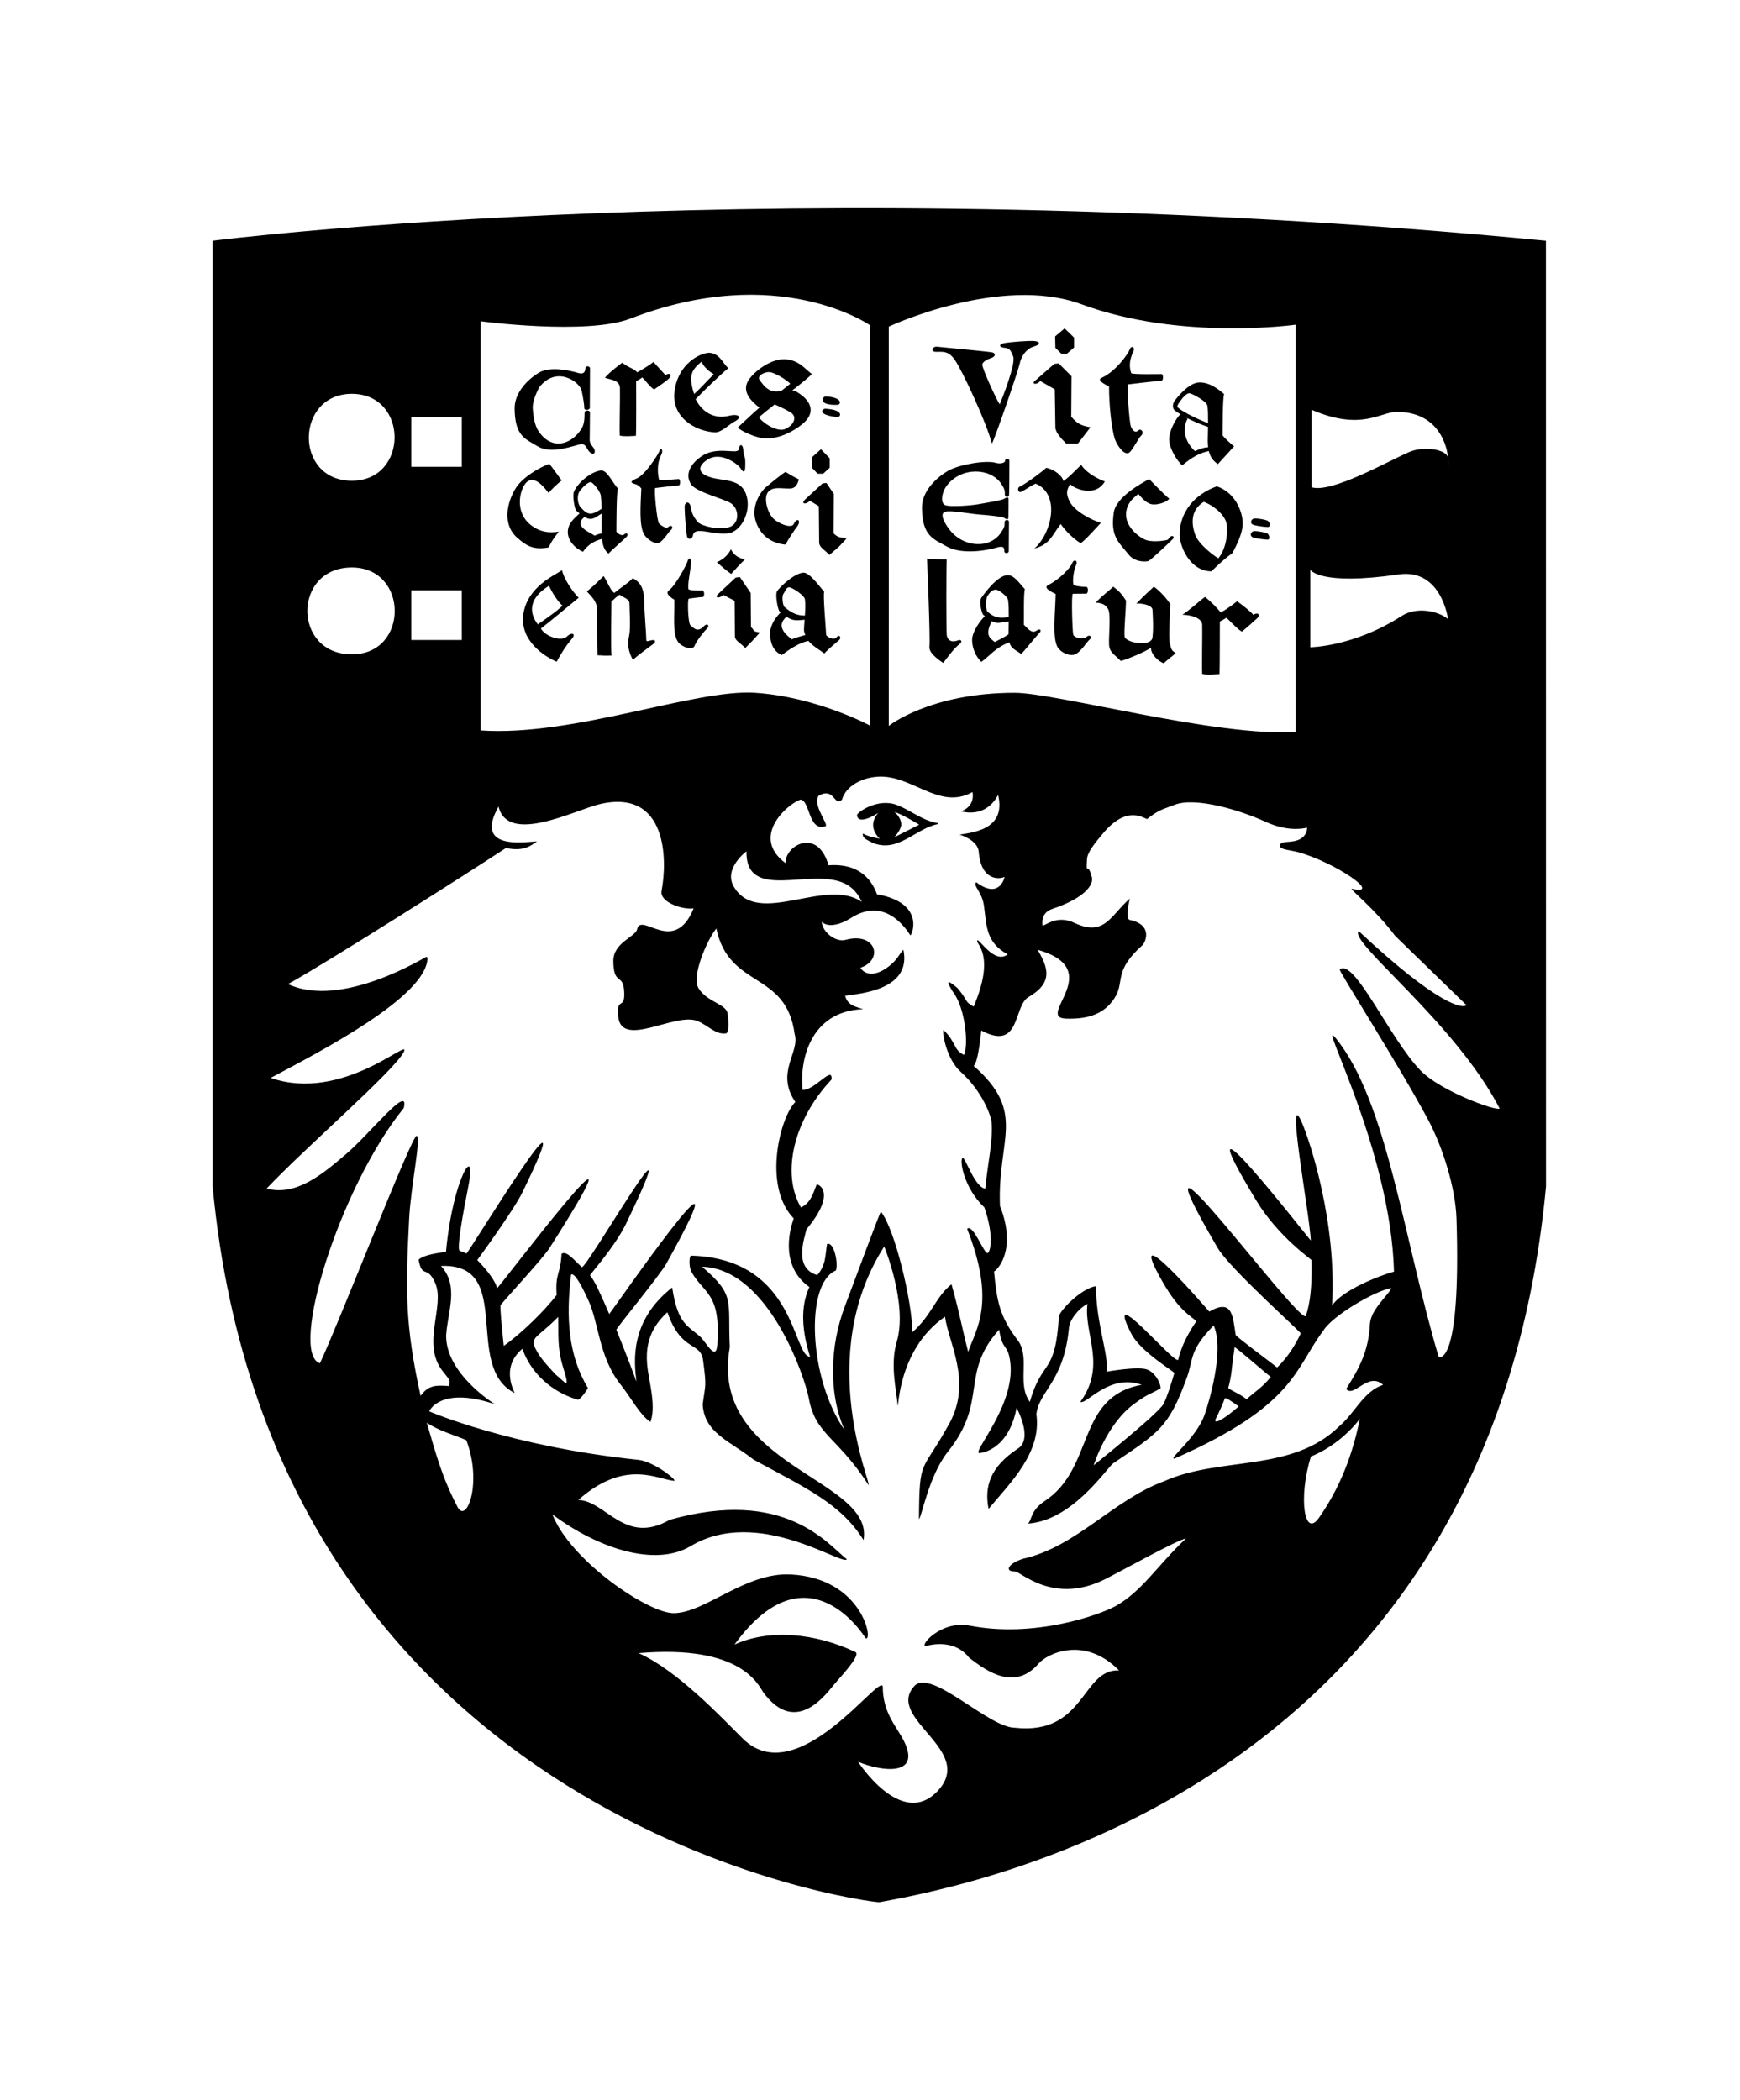 <?xml version="1.0" encoding="utf-8"?>
<!-- Generator: Adobe Illustrator 24.3.0, SVG Export Plug-In . SVG Version: 6.00 Build 0)  -->
<svg version="1.1" xmlns="http://www.w3.org/2000/svg" xmlns:xlink="http://www.w3.org/1999/xlink" x="0px" y="0px"
	 viewBox="0 0 522 630" style="enable-background:new 0 0 522 630;" xml:space="preserve">
<style type="text/css">
	.st0{display:none;}
	.st1{display:inline;}
	.st2{fill:#FFFFFF;}
	.st3{fill:#737373;}
	.st4{fill:#800000;}
</style>
<g id="DOES_NOT_PRINT" class="st0">
</g>
<g id="White_Fill">
</g>
<g id="Shield">
	<g>
		<g>
			<path d="M200.69,177.08c-1.61,1.21,1.9,2.9,1.59,2.81c0.13,4.98-0.59,10.1,1.1,12.63c1.07,1.57,4.42,2.73,4.99,1.22
				c0.56-1.52,3.1-4.61,3.67-5.13c1.05-0.93,0.13-1.78-0.76-0.87c-1.84,1.94-2.86,1.05-4.21-0.24c-0.65-0.74-0.9-7.71-0.43-7.92
				c0,0,3.36-0.49,4.17-0.49c0.62,0,0.57-1.94-0.08-1.94c-1.01,0-4.01,0.03-4.18-0.44c-0.38-0.96,0.6-5.66,0.77-7.77
				c0.14-1.48-0.66-1.96-1.06-0.58C205.82,169.73,202.6,175.7,200.69,177.08 M209.59,159.3c1.96-0.16,5.11,1.01,8.6,0.72
				c4.16-0.3,7.43-6.74,5.63-11.76c-1.67-4.76-6.98-3.92-10.55-5.06c-3.29-0.89-4.64-2.96-1.06-5.31c4.21-2.72,9.44,1.64,9.94,2.56
				c0.78,1.39,1.42,1.37,1.42-0.44c0.11-3.94-0.25-1.71-0.64-5.42c-0.13-1.32-1.1-1.44-1.19-0.17c-0.09,1.3-1.67,0.9-2.85,0.9
				c-1.21-0.02-4.73-0.56-7.76,1.13c-1.94,1.12-6.35,4.58-3.88,8.74c1.45,2.42,9.93,4.39,12.04,5.79c2.12,1.38,2.6,4.94,0.57,6.58
				c-2.53,2-9.39,0.31-10.44-0.9c-1.39-1.54-1.92-2.8-2.21-4.59c-0.29-1.83-1.82-1.67-1.82,0c0,1.66,0.39,7.37,0.69,8.7
				c0.27,1.39,1.67,0.93,1.79-0.12C208.02,159.66,208.67,159.37,209.59,159.3 M219.28,164.78c-0.76,1.5-1.99,2.87-4.23,3.89
				c1.36,1.19,3.14,2.72,4.31,3.49c1.34-1.5,2.58-2.89,4.13-4.35C221.96,167.51,220.18,166.74,219.28,164.78 M198.13,162.58
				c1.42-1.14,2.48-3.06,3.06-3.51c1.1-0.91,0.19-1.84-0.73-0.96c-0.74,0.72-2.68-0.96-2.76-1.08c-0.63-0.74-1.55-10.42-1.12-10.64
				c0,0,6.16-0.76,6.97-0.74c0.61,0.04,0.69-1.92,0.03-1.95c-1,0-5.7,0.65-5.87,0.19c-0.26-1.02-0.89-4.47,0.65-7.44
				c0.73-1.3-0.02-2.54-0.5-1.22c-0.54,1.35-4.4,7.34-6.9,8.32c-2.03,0.84-1.8,1.3-0.49,1.64c1.04,0.2,2.12,1.45,1.92,1.43
				c-0.21,4.96-0.69,11.09,0.85,13.69C194.21,161.95,196.9,163.65,198.13,162.58 M181.1,172.81c-1.55,1.46-2.78,2.8-5.05,4.6
				c1.06,1.21,2.85,2.74,3.01,4.83c0.14,2.11,0.06,11.88,0.19,14.33c1.66,0,1.37,0.18,4.22,0.06c-0.28-1.66-0.04-14.34-0.04-16.16
				c1.07-1.02,1.22-1.18,2.45-2.09c0.88,0.77,2.95,1.23,2.95,2.59c0,1.37,0.41,7.39-0.07,9.61c-0.6,2.71-0.33,4.67,1.13,7.41
				c1.11-1.24,5.27-4.14,6.17-4.87c0.89-0.76,0.43-1.35-0.72-1.03c-1.23,0.27-1.45,0.5-1.45-0.27c0-1.47-0.58-8.07-0.67-12.3
				c-0.15-4.23-2.22-5.47-3.4-6.06c-1.21,1.35-3.92,3.04-5.53,4.42C183.06,176.97,182.45,174.95,181.1,172.81 M164.72,175.7
				c0.72,1.84,3.02,5.34,4.06,5.96c-1.79,1.79-6.18,4.77-7.42,5.64C159.12,184.48,157.91,179.87,164.72,175.7 M156.99,184.3
				c-1.07,7.94,6.42,12.67,10.02,14.2c0.91-1.82,2.75-4.79,4.55-6.87c1.37-1.6-0.14-2.02-1.37-0.79c-1.66,1.82-6.61,0.09-7.92-2.3
				c2.39-1.8,8.62-7.02,11.34-9.24c-1.79-1.68-4.56-5.85-4.99-8.25C166.2,172.68,158.2,176.04,156.99,184.3 M154.93,146.12
				c-2.89,4.42-4.47,11.38,0.54,15.46c2.36,1.96,4.31,3.5,9.11,2.64c0.96-1.91,1.38-2.54,3.07-4.74c-3.31,0.54-5.87-0.06-8.29-1.89
				c-4.98-3.86-3.44-10.08-1.97-12.21c2.69-3.99,6.5,1.72,7.19,2.49c0.89-1.06,2.42-2.57,3.92-3.75c-1.49-1.97-2.7-3.79-3.7-4.97
				C161.61,140.3,156.93,143.16,154.93,146.12 M178.06,134.33c-0.38-0.49-1.11-1.28-1.15-2.27c0-0.65,0.08-7.47,0.08-8.33
				c0-0.8-1.61-0.72-1.61,0c-0.07,1.22,0.11,3.28-0.98,4.96c-2.99,4.64-8.69,6.54-12.7,0.86c-1.36-1.88-1.69-4.74-1.86-6.77
				c-0.27-2.72,1.79-6.24,1.91-6.56c5.1-6.68,12.18-1.73,12.75,1c0.38,1.81,0.79,4.03,0.79,5.2c-0.04,0.77,1.62,0.69,1.66-0.11
				c0-0.83,0.05-11.1,0.05-11.82c0.03-0.67-1.35-0.89-1.38,0c-0.08,1.62-1.04,1.76-2.28,1.36c-2.58-0.77-8.3-2-11.62-0.09
				c-2.93,1.72-7.41,5.75-7.33,10.83c0.09,8.34,3.24,9.04,6.9,11.29c3.43,2.02,8.16,0.71,12.49-0.54c1.72-0.47,1.93,0.61,2.75,1.84
				C177.93,137.04,179.06,135.84,178.06,134.33 M180.51,158.29c-0.02,0.61,0,1.13,0.01,1.69c-0.61,0.15-1.29,0.29-2.14,0.72
				c-1.15-0.97-6.61-2.76-3.03-5.64c2.19,1.29,3.04,0.28,5.16-1.02C180.53,155.88,180.51,157.63,180.51,158.29 M180.48,152.63
				c-3.14,2.04-4.14,1.97-6.3-0.47c-1.07-1.24-0.98-3.59-0.48-4.48c0.97-1.53,2.69-3.07,3.5-3.06c0.71,0.05,3.24,3.12,3.06,4.46
				C180.39,149.83,180.44,151.19,180.48,152.63 M180.26,141.14c-2.82,0.26-6.88,3.55-8.09,6.39c-0.49,1.13,0.21,5.22,0.72,5.67
				c0.37,0.32,0.66,0.54,0.98,0.8c-1.85,1.72-3.58,3.18-3.53,5.73c0.08,2.46,2.03,4.65,4.56,5.79c1.36-2.06,3.46-3.32,5.72-3.85
				c0.19,1.97,0.65,3.4,1.93,4.39c0.93-1.02,4.63-4.23,5.35-4.95c0.78-0.74,0.2-1.63-0.72-0.74c-0.54,0.5-1.87-0.25-2.26-0.89
				c0-1.07,0-12.39,0.48-12.91C183.72,144.77,182.13,140.93,180.26,141.14 M200.72,113.5c1.11-1.09-0.07-1.88-1.06-0.93
				c-0.73-0.88-2.61-2.81-3.61-3.99c-1.07,0.89-3.5,2.35-4.87,3.11c-1.07-1.22-2.38-1.22-4.51-2.89c-1.18,0.9-3.79,2.82-5.2,4.53
				c2.48,0.72,4.35,0.87,4.51,2.99c0.09,1.74-0.18,12.4-0.04,14.36c1.33,0.29,2.95,0.16,4.83,0.06c0.15-1.53,0.08-14.91,0.08-16.39
				c0.72-0.4,1.45-0.79,1.8-1.12c0.78,0.6,2.33,2.86,3.58,3.6C197.21,116.12,199.66,114.56,200.72,113.5 M208.22,118.18
				c-1.64-5.26-1.02-7.07,2.25-9.67c0.73,1.81,2.61,3.12,3.66,3.75C212.28,114.05,209.41,117.3,208.22,118.18 M218.85,124.69
				c-6.48,1.63-9.52-3.56-10.16-4.95c2.62-2.68,7.08-7.06,9.79-9.29c-1.79-1.65-2.53-4.39-5.72-4.63
				c-2.78,0.08-9.26,3.23-10.4,11.46c-1.09,7.9,6.33,12.17,12.2,12.41c1.96,0,4.41-2.54,5.62-3.13
				C222.79,125.28,221.82,124.01,218.85,124.69 M237.09,115.1c-0.39,0.31-1.5,1.21-2.7,2.17c-0.71,0.12-1.43,0.2-2.16,0.11
				c-2.22-0.31-3.29-1.99-4.31-3.33c-1.06-1.41,1.67-2.57,3.01-2.43C232.29,111.81,235.3,113.42,237.09,115.1 M232.42,121.32
				c1.48,0.67,2.97,1.33,4.61,2.29c2.36,1.34,1.15,3.88-1.4,5.06c-2.59,1.19-7.22-2.16-7.94-3.53
				C228.63,124.31,230.42,122.9,232.42,121.32 M243.55,112.19c-1.8-1.23-3.75-4.22-8.09-4.42c-4.36-0.17-9.28,3.76-10.88,6.24
				c-2.12,3.27,0.48,6.15,3.25,8.27c-1.77,1.52-4.24,3.86-6.52,5.99c0.91,0.99,5.9,3.35,8.7,3.28c4.24-0.09,8.15-2.28,10.56-4.22
				c4.4-3.48,2.88-7.18-1.6-9.8c-0.43-0.26-0.84-0.33-1.27-0.42C240.49,114.94,242.92,112.97,243.55,112.19 M248.93,137.49
				l-2.64-2.74l-2.66,2.39l0.05,3.29l1.62,1.67h1.65l1.97-1.79V137.49z M247.75,118.92c-1.02-0.06-2.62,2.76,3.54,2.52
				C252.26,121.41,252.97,119.22,247.75,118.92 M247.67,122.61c-1.06-0.07-2.66,1.87,3.52,2.51
				C252.15,125.23,253.44,122.97,247.67,122.61 M251.69,163.99l2.29-2.46c-2.56-0.48-2.56-0.31-3.92-1.54l0.1-11.82l-2.23-3.3
				l-1.19,0.16l-5.14,4.74c-1.38,1.25-0.14,1.83,1.4,0.46l2.65,1.62l0.1,11.13c0.27,1.33,1.44,1.79,3.08,3.48L251.69,163.99z
				 M235.96,185.02c1.91,1.29,3.01,1.12,5.42,0.89c-0.1,1.3-0.19,2.5-0.19,3.04c0,0.57,0.24,1.04,0.4,1.52
				c-1.25,0.45-2.83,0.71-4.06,1.33C236.42,190.83,232.34,188.04,235.96,185.02 M241.48,184.65c-2.09,0.04-3.88-0.6-6.16-2.6
				c-0.43-0.37-0.84-2.95-0.35-3.8c1-1.59,1-2.09,1.88-2.07c0.68,0,4.88,2.54,4.65,3.89C241.67,181.04,241.59,182.86,241.48,184.65
				 M234.22,183.67c-1.85,1.91-3.23,4.01-3.2,6.66c0.09,2.52,0.93,5.03,3.5,6.17c2.27-1.68,5.2-3.71,8.02-4.24
				c1.38,1.66,3.5,2.77,4.77,3.77c0.88-1.07,3.69-3.35,4.47-4.06c0.74-0.76,0-1.81-0.78-0.82c-0.6,0.91-2.58,0.25-3.15-0.68
				c0-1.08-1.03-12.42-0.57-12.94c-1.64-1.83-4.46-5.94-6.36-5.74c-2.76,0.28-6.89,4.23-7.78,5.52c-0.67,0.97,0.2,5.64,0.73,6.09
				C234.01,183.51,234.08,183.55,234.22,183.67 M226.83,156.68c1.73,4.9,5.79,6.45,8.82,6.68c0.9-1.68,2.57-4.23,3.49-5.41
				c1.36-1.81-0.02-2.89-0.98-0.81c-0.74,1.61-4.67-0.15-6.09-1.52c-1.91-1.78-3.1-6.46-1.58-8.1c1.54-1.66,3.75-0.9,6.6-0.98
				c1.88-0.09,2.28-1.83,2.6-2.71c-0.9-0.43-2.26-1.19-4.04-2.27c-1.84,1.17-4.66,3.58-5.89,4.59
				C228.24,147.44,225.11,151.9,226.83,156.68 M225.73,192.22l2.23-2.47c-2.51-0.46-1.34-0.44-2.67-1.66l-0.08-10.21l-3.26-4.79
				l-1.24,0.17l-5.11,4.78c-1.36,1.18-0.16,1.75,1.41,0.44l3.38,1.75l0.08,10.82c0.29,1.33,1.47,1.64,3.12,3.34L225.73,192.22z
				 M268.31,251.15c0,0,2.07-2.24,2.06-3.84c-0.01-2.17-2.05-3.75-2.05-3.75c1.76,0.5,5.93,2.85,7.42,3.83L268.31,251.15z
				 M281.41,247.2v-0.28c-4.58-0.66-8.17-3.86-12.36-5.45c-5.79-2.19-11.93,2.28-11.93,2.99c0,1.56,1.64,2.36,6.33-0.59
				c-3.67,4.25,0.5,7.7,0.5,7.7c-1.52-0.23-3.7-0.74-5.09-1.53c-0.28,1.53,1.83,2.1,2.84,2.76
				C269.46,256,274.58,248.52,281.41,247.2 M333.96,175.99c-1.19,1.22-3.28,2.62-5.23,4.78c1.62,0.12,2.96,0.46,3.74,2.02
				c0.8,1.54,0.13,8.03,0.24,10.53c0.13,2.43,1.6,2.94,3.53,4.95c1.92-0.49,7.28-2.73,9.08-3.97c-0.16,1.99,2.36,4.23,3.85,4.67
				c0.99-1.09,2.08-1.69,3.54-3.05c-1.43-0.96-1.24-1.08-1.78-2.99c-0.42-1.83,0.1-8.77,0.15-11.74c-1.13-1.72-3-3.78-4.9-5.21
				c-1.35,1.23-3.16,2.88-5.29,5.11c1.58-0.21,4.7,0.42,4.85,1.75c0.09,1.72,0.36,5.48,0,8.4c-0.35,2.94-8.27,1.59-8.38-0.39
				c-0.17-2.04,0.41-7.9,0.45-10.67C336.7,178.48,336.04,177.54,333.96,175.99 M337.92,153.16c0.58-2.92,2.63-4.12,3.57-4.99
				c1.33,1.48,2.67,3.15,4.67,3.15c1.95,0.02,3.99-0.89,4.62-1.71c-1.61-1.3-5.29-5.17-6.03-5.9c-1.86,1.04-9.95,5.24-10.63,10.08
				c-0.98,7.15,1.28,8.58,4.42,12.5c1.77,2.23,4.73,2.34,6.06,1.99c1.45-1,6.74-6.03,7.33-6.66c0.53-0.62-0.24-1.18-0.9-0.55
				c-0.65,0.6-0.39,0.86-1.27,0.99c-0.9,0.15-4.5,0.75-6.6-0.34C340.55,160.34,337.13,157.11,337.92,153.16 M315.34,152.38
				c0.19,4.82-2.32,9.88-5.04,12.17c4.71-1.22,5.33-4.04,7.91-7.35c1.43,2.11,4.07,4.65,6.01,5.75c1.36-0.9,5.22-5.23,6.06-6.13
				c-2.78-0.74-8.15-3.58-9.49-6.58c-1.06-2.22-0.8-3.28,0.25-5.03c0.94,1.23,7.47,4.24,10.41-0.78c-3.21-1.17-6.1-3.28-7.08-4.98
				c-0.86,0.71-3.73,3.84-5.35,4.84c-0.37-1.72-3.01-3.58-5.16-3.96c-0.69,0.75-5.74,4.59-8.04,5.71c-0.71,0.34-0.44,1.88,0.55,1.49
				c0.94-0.41,2.49-1.59,4.3-2.45C312.76,145.9,315.13,148.02,315.34,152.38 M314.42,175.52c-1.93,0.96,2.57,2.74,2.27,2.66
				c-0.07,5.09-1.1,13.42,0.66,16.07c1.08,1.62,3.54,2.68,5.19,2.04c1.58-0.63,3.6-3.79,4.2-4.31c1.18-0.88,0.17-1.82-0.8-0.91
				c-0.97,0.91-3.61,0.26-3.96-0.65c-0.28-0.95-0.61-12.07-0.15-12.3c0,0,3.18-0.07,4.02-0.04c0.67,0,0.71-2.02,0.06-2.02
				c-1.16-0.02-3.71-0.25-3.86-0.71c-0.38-1.05,0.09-4.43,0.75-5.81c0.68-1.39-0.61-2-1.13-0.64
				C321.14,170.35,317.8,173.86,314.42,175.52 M296.19,178.86c1.08-1.66,1.76-1.98,2.63-1.98c0.79,0.05,3.8,2.12,3.64,3.52
				c0.15,0.91,0.18,2.8,0.17,4.73c-2.26,0.27-3.85,0.53-6.39-1.61C295.78,183.16,295.65,179.73,296.19,178.86 M297.55,186.33
				c1.66,0.93,2.5,0.35,5.07,0.08c-0.01,1.62-0.05,3.08-0.05,3.86c-1.14,0.81-2.54,1.52-4.14,2.32
				C297.15,191.53,295.28,190.64,297.55,186.33 M295.47,184.82c-1.39,1.32-3.89,4.73-3.84,7.26c0.04,2.58,1.28,5.06,2.77,6.46
				c2.56-1.78,4.16-4.24,8.4-5.87c0.53,1.98,1.93,2.28,3.58,3.54c1-1.08,4.61-5.52,5.4-6.29c0.8-0.76,0.34-1.54-0.8-0.76
				c-1.13,0.76-1.92,0.29-3.82-1.75c0.07-1.11-0.13-10.16,0.32-10.66c-1.74-1.86-3.33-4.4-5.37-4.21c-2.98,0.24-6.76,5.43-7.7,6.78
				c-0.74,0.97,0.04,4.69,0.6,5.16C295.2,184.64,295.29,184.66,295.47,184.82 M278.11,167.61c0.09,2.45,0.99,23.49,0.72,26.42
				c-0.17,1.67,2.07,3.44,4.12,4.83c0.99-1.21,3.16-4.35,4.94-5.67c1.05-0.87,0.32-1.43-0.49-1.11c-1.61,0.75-3.23,0.17-3.39-1.7
				c-0.15-1.87-0.15-19.98,0-22.59C282.77,167.79,279.27,167.72,278.11,167.61 M276.59,152.34c0.09,8.61,3.51,9.33,7.43,11.59
				c3.71,2.1,9.93,1.67,14.6,0.44c1.77-0.52,2.73-0.62,2.67,0.91c0,0.95,1.34,0.75,1.34,0.04c0-0.71,0.06-7.92,0.06-8.72
				c0-0.9-1.3-0.77-1.3,0c0,1.21,0,1.56-1.18,3.28c-3.21,4.75-11.25,4.56-15.55-1.25c-1.47-1.98-2.81-4.62-1.11-5.12
				c1.69-0.52,6.87,0.55,10.28,0.84c2.05,0.13,6.78,0.61,7.37,0.95c0.52,0.39,1.32,0.89,1.32-0.14c0.05-1.01,0.05-4.33,0.05-5.35
				c0-0.99-0.77-0.52-1.35-0.17c-0.58,0.41-5.62,1.25-7.64,1.6c-2.03,0.38-8.28,0.88-9.93,0.32c-1.68-0.56-1.12-3.93,0.38-5.87
				c4.36-5.77,13.16-5.36,16.34-0.57c1.09,1.67,1.09,2.06,1.09,3.32c0,0.75,1.26,0.84,1.26,0c0.08-0.81,0.1-9.53,0.1-10.22
				c0-0.68-1.28-0.93-1.28,0c0,0.64-1.4,1.01-2.78,0.64c-2.73-0.87-10.7,0.37-14.25,2.31C281.36,142.97,276.52,147.13,276.59,152.34
				 M310.44,102.32c-1.62-0.19-6.98,0.26-8.91,0.56c-1.93,0.3-1.93,1.24-0.32,1.43c1.6,0.17,1.91,0.5,2.76,2.66
				c0.77,2.17-3.09,12.02-4.05,14.34c-1.13-1.69-5.23-10.7-5.23-11.92c0-0.87,1.81-1.75,2.58-1.96c1.52-0.47,1.48-1.51,0.34-1.74
				c-3.21-0.46-14.49-1.45-16.48-1.69c-1.44-0.13-2.1,1.54-0.35,1.54c1.81,0.05,3.69-0.49,5.66,2.41
				c2.28,3.27,9.43,18.65,11.14,25.11c0.84-1.35,7.98-22.04,8.39-24.24c0.51-2.14,2.02-4.23,4.12-4.85
				C312.25,103.39,312.05,102.47,310.44,102.32 M320.11,106.07l2.12-1.84v-2.95l-2.85-2.77l-2.84,2.41l0.07,3.41l1.75,1.74H320.11z
				 M323.37,133.06l3.77-4.89c-2.74-0.47-3.86-0.98-5.77-3.16l0.08-12.15l-3.85-3.85l-1.32,0.15l-6.04,5.3
				c-0.62,0.92,1,0.92,1.81-0.18l4.38,2.51l0.19,11.76c0.34,1.41,1.5,2.77,3.24,4.51H323.37z M348.43,112.21
				c-1.15,0-8.86,0.16-9.06-0.28c-0.57-1.65-0.71-3.66,0.62-6.46c0.66-1.39-0.62-1.98-1.12-0.58c-0.48,1.37-4.35,6.7-8.36,8.43
				c-2.06,0.81,2.51,2.71,2.2,2.62c-0.02,5.14,0.72,12.85,1.81,15.94c0.68,1.84,2.77,4.83,4.21,3.92c0.93-0.58,2.95-4.58,3.58-5.09
				c1.11-0.9,0.02-2.45-0.91-1.52c-1.04,0.9-1.91-0.51-2.19-1.45c-0.35-0.91-1.29-12.21-0.81-12.43c0,0,9.12-1.1,10.03-1.1
				C349.05,114.21,349.08,112.21,348.43,112.21 M362.45,134.16c-1.25,0.07-2.34,0.4-3.94,1.17c-1.31-1.07-4.72-5.19-2.21-9.79
				c-0.35-0.21-0.71-0.39-1.04-0.6c2.32,1.3,5.02,2.43,7.15,3.12c-0.03,1.83-0.08,3.49-0.08,4.08
				C362.32,132.91,362.38,133.54,362.45,134.16 M362.42,126.93c-2.4-0.86-7.14-3.09-8.86-4.51c-0.46-0.36-0.5-0.57,0.06-1.46
				c1.09-1.62,2.34-3.04,3.21-2.98c0.75,0,5.57,2.58,5.41,3.94C362.41,122.87,362.43,124.89,362.42,126.93 M365.35,139.23l4.88-5.34
				c0,0-2.17-1.7-3.45-3.28c0-1.11,0-11.8,0.47-12.37c-3.67-3.27-6.34-3.68-7.93-3.48c-2.97,0.45-6.01,4.26-6.98,5.53
				c-0.7,1.01-0.52,2.28,0,2.75c0.59,0.48,1.36,0.97,2.17,1.46c-0.14-0.08-0.27-0.16-0.41-0.22c-1.4,1.31-3.42,5.07-3.35,7.63
				c0.03,2.57,2.34,6.3,3.89,7.69c1.72-1.33,4.27-3.56,8.01-4.29C363.07,137.12,363.93,138.21,365.35,139.23 M365.52,167.46
				c-1.26-0.62-5.84-4.15-6.89-6.86c-1.37-3.65-1.37-7.69,2.51-10.06c3.03,1.12,6.57,4.1,6.89,6.84
				C368.47,160.95,367.44,165.16,365.52,167.46 M369.65,166.02c1.33-2.41,3.29-6.31,3.17-9.28c-0.17-3.65-2.42-9.06-7.77-10.85
				c-6.79,2.42-10.99,7.77-11.17,14.11c-0.13,3.7,3.03,11.34,9.54,11.39C365.42,169.46,367.54,167.41,369.65,166.02 M376.05,184.48
				c-0.8-0.95-2.97-2.75-4.92-4.12c-1.12,0.92-3.42,2.59-4.88,3.36c-1.09-1.23-2.54-2.93-4.75-4.65c-1.33,0.91-5.17,4.41-6.79,5.33
				c2.34,0.06,5.82,0.83,5.95,3c0.08,1.76-0.13,12.75,0,14.76c1.43,0.3,3.12,0.16,5.2,0.04c0.1-1.56,0.07-14.22,0.1-15.76
				c0.7-0.39,1.52-0.78,1.93-1.14c0.8,0.6,3.25,3.41,4.67,4.17c0.97-0.75,3.5-2.97,4.62-4.02
				C378.35,184.28,377.08,183.53,376.05,184.48 M376.05,161.26c0.88,0.26,2.47,0.5,4.11,0.62c1.03,0.13,0.69-1.59-0.1-1.92
				c-0.8-0.29-2.57-0.63-3.66-0.65C375.22,159.31,374.67,160.83,376.05,161.26 M380.2,156.16c-0.85-0.32-2.62-0.64-3.75-0.64
				c-1.12,0-1.72,1.59-0.32,1.96c0.89,0.25,2.54,0.54,4.12,0.62C381.34,158.19,380.99,156.49,380.2,156.16 M407.96,425.62
				c-2.17,10.63-5.83,20.47-12.23,29.62c-4.47,6.49-6.29-6.12-2.44-18.33C398.78,434.72,404.24,430.48,407.96,425.62 M401.87,427.76
				c-14.28,14.1-35.69,9-52.56,16.54c-15.29,5.58-26.37,19.71-42.4,23.29c-4.71,1.52-5.49,3.88-2.48,3.8
				c1.76-0.05,11.53,10.15,27.17,2.29c5.22-2.63,21.44-11.67,24.18-12.18c-8.78,8.36-13.18,15.83-21.03,20.24
				c-4.8,2.69-24.36,9.7-43.87,5.91c-8.64-1.69-15.3,6.29-13.09,6.11c4.62-1.23,9.81-0.61,12.93,3.48
				c5.66,4.43,13.86,9.96,20.92,1.72c2.34-2.73,13.55-8.54,24.07,2.13c-11.2-0.58-10.08,19.55-31.3,17.19
				c-7.86-0.05-25.21-18.02-30.15-12.47c-8.77,9.85,18.84,19.21,6.88,31.6c-10.8,11.19-23.7-8.91-23.7-8.91
				c6.74,2.83,19.17,4.64,13.7-6.31c-2.17-4.35-6.31-8.26-6.31-16.31c-0.95-4-25.66,31.82-42.01,15.64
				c-6.42-6.36-19.43-20.31-31.22-25.62c31.21-2.66,35.96,9.84,37.45,11.84c9.98,13.47,19.21-0.21,21.33-2.61
				c3.25-3.7,7.85-8.79,6.22-9.57c-12.1-5.74-25.93-6.96-36.26-2.22c22.12-30.4,39.32-1.93,39.32-1.94
				c2.42,1.51-0.62-18.02-22.49-19.1c-13.66-0.67-25.69,11.62-35.1,11.61c-7.66-0.01-30.89-15.7-36.35-29.62
				c13.52,10.11,30.75,15.91,41.49,9.5c20.19-12.04,45.63,6.11,46.84,3.95c-5.65-4.42-18.5-21.64-53.17-11.82
				c-13.46,7.73-19.13-5.73-27.39-5.96c14.05-12.47,23.8-6.13,28.71-5.75c1.17,0-5.86-5.78-10.79-6.3
				c-38.32-3.99-62.59-14.52-62.59-14.52c-0.2,0,3.19-7.72,19.67-2.15c0,0-14.77-9.04-14.65-20.67c0.48-7.17,3.94-14.84-1.54-20.81
				c22.24-0.91,6.45,30.1,22.06,38.1c0.33,0.13-4.6-7.41,2.35-13.26c3.23,9.11,11.17,13.82,16.75,15.29
				c1.31-0.72,2.93-3.51,2.93-3.5c-5.88-9.72-6.65-21.04-5.07-34.01l0.23-0.13c1.27,0.06,3.41,4.46,4.91,7.69
				c3.24,6.98,3.16,17.01,9.63,25.28c3.58,4.56,5.8,9.11,9.01,11.32c1.39-3.23,0.36-8.78,0.14-10.26
				c-0.73-5.27-4.03-14.5,4.98-22.64c4.21,12.16,9.94,8.63,10.71,14.46c1.07,8.17,0.72,6.87-0.12,13.14
				c0.43,8.64,8.28,11.08,15.25,16.6c15.72,8.55,26.16,13.18,33,24.14c3.34-18.49-46.56-22.18-40.12-57.85
				c-0.67-14.25,1.77-15.44-8.32-24.14c20.02,0.59,30.93,33.46,32.02,39.45c2,11.02,8.69,11.6,17.88,25.97
				c1.32,0.48-16.43-38.29,4.74-71.49c0,0,7.13,17.25,3.77,28.56c-2.03,6.81-0.15,14.35,0.23,18.62
				c0.39,4.36-0.87-15.74,14.25-26.12c0.94,7.6,8.22,19.37,1.32,31.99c-8.4,15.35-9.01,9.83-9.14,28.71
				c0.76-0.33,2.93-13.02,8.7-20.22c12.18-15.22,3.48-23.41,15.36-36.6c0.95,6.59,2.63,3.98,3.34,9.86
				c1.59,13.19-12.17,27.61-9.13,27.17c3.5-0.5,9.13-3.54,11.02-13.55c0,0,5.07,9.14,0.43,12.18c-8.4,5.51-10.14,11.45-8.84,18.11
				c6.74-8.05,15.94-16.96,14.35-28.41c0.76-6.92,8.25-9.72,9.75-25.78c0.25-2.67,2.91-5.9,5.57-7.31
				c-1.17,9.02,5.85,18.35-2.13,29.4c1.82,0.97,8.56-8.61,18.41-5.12c-19.78,3.56-14.01,24.99-29.16,34.91
				c-4.57,2.99-3.79,6.35-5.15,6.73c13.53-0.76,23.96-16.88,25.77-18.11c13.6-9.19,16.57-10.6,22.01-25.51
				c2.13-5.67,0.58-8.17,8.12-15.82c3.31,7.54-1.5,23.17-2.64,26.54c-2.43,7.2-10.99,13.42-9.18,13.42
				c36.46-16.09,36-26.89,44.72-38.42c2.62-4.4,15.58-12.04,20.43-12.75c-1.18,2.41-6.22,6.45-6.46,10.81
				c-0.44,8.06-3.04,12.97-7.12,19.44c2.27,2.81,6.61-5.31,11.07-1.23C409.07,417.35,406.44,423.9,401.87,427.76 M368.49,416.32
				c1.05-3.78,1.05-6.38,1.54-9.72c0.22-1.43,0.25-1.26,0.32-2.46c0.02-0.4,10.3,8.55,10.88,8.92c-2.58,3.23-4.79,4.39-7.25,6.68
				C372.24,418.24,368.39,416.69,368.49,416.32 M371.61,421.9c-4.75,4.17-7.85,5.66-6.82,3.58c1.16-2.31,2.02-4.27,2.66-6
				C367.66,418.92,371.61,421.9,371.61,421.9 M418.2,381.47c-4.35,1.13-15.81,5.71-18.58,10.21c1.47-24.78-6.54-49.12-9.08-55
				c-4.97-11.45,2.22,26.65,2.71,35.42c0.01,0.39-41.13-52.87-16.29-11.85c6.44,10.63,16.49,17.57,16.5,17.75
				c0.17,7.4-0.33,12.84-1.73,16.81c-2.53,2.02-56.02-71.18-26.45-20.49c3.67,6.29,25.11,25.31,24.94,25.7
				c-1.36,2.89-3.77,7.09-7.1,10.19c-0.56-0.56-12.34-9.24-12.42-9.77c-0.89-5.66-0.93-11-7.92-6.99c0,0-26.35-30.68-14.15-9.18
				c5.33,9.41,8.83,10.44,10.26,12.12c0,0-4.09,5.54-5.4,11.43c-0.53,2.35-22.84-24.74-14.09-7.72c2.81,5.45,13.01,11.41,12.9,11.79
				c-1.04,3.54-2.1,6.98-3.22,9.22c-1.4,2.83-21,18.45-20.97,18.43c0,0,3.83-12.38,12.16-18.43c4.75-3.48,4.77-2.72,7.92-4.7
				c-0.07-1.83-1.83-4.82-4.11-5.6c-2.86-1.01-12.14,0.67-12.14,0.67c0.87-4.64-3.19-14.64-3.14-25.64
				c-3.5,0.35-9.62,5.75-11.11,8.82c-1.07,18.22-5.03,12.76-8.74,25.88c-4.03-5.5,0.28-13.4-3.67-18.55
				c-5.43-7.08-6.25-11.85-7.06-20.56c1.27-0.71,6.82-6.83,1.77-19.68c-0.82-20.2,8.2-27.92-7.93-42.05
				c1.36-0.44,2.33-10.56,2.33-10.57c11.89,6.34,9.53-7.34,14.16-10.03c7.35-4.27,6.02-8.69,2.72-14.2
				c21.03,5.98-0.95,20.36,8.57,20.67c6.9,0.21,11.53-1.54,14.53-6.18c3.19-4.91-0.55-7.91,8.37-15.87c0.89-0.8,3.26-6.11-3.81-7.56
				c-1.55-0.33,0.01-6.37,0.01-6.37c-5.66,4.79-7.45,11.54-16.55,7.28c-4.66-2.19-7.69-0.04-9.6,0.88c0,0-0.97-3.81,2.89-5.09
				c9.96-3.35,12.43-7.33,11.88-9.5c-1.34-5.18-1.75,0-1.46-5.45c0.12-2.17,2.64-5.11,4.73-7.63c6.76-8.15,11.54-5.1,13.27-4.38
				c3.93-3.04,4.62-2.82,8.27-4.27c6.26-2.46,19.82,1.62,27.4,5.14c3.68,1.67,8.07,2.66,12.35,1.72c-0.04,2.21-1.59,3.4-3.13,3.84
				c-2.37,0.74-5.19,0-5,1.73c0.1,1.01,3.35,1.19,5.37,1.74c11.22,3.07,25.77,13.13,16.22,11.01c-1.13-0.25,6.88,5.98,12.93,14.09
				l21.41,20.8c-0.98,1.19-8.5,0.11-32.28-22.17c-3.38,3.02,28.93,27.37,42.26,53.21c-1.15,0.8-17.77-5.25-23.76-11.43
				c-9.24-9.55-19.85-33.84-24.21-30.29c-0.52,0.2,17.56,28.35,26.49,45.05c4.51,8.45,8.22,20.56,8.53,29.68
				c1.43,44.97-5.34,41.52-5.34,41.52c-10.53-35.44-15.46-76.6-30.84-95.59C394.66,303.87,417.23,344.68,418.2,381.47
				 M434.82,140.49c-0.09-0.69-0.24-1.75-0.45-3.24c-0.32-2.32-7-3.67-11.71-1.61c-6.6,2.88-23.12,12.32-29.16,10.54v-23.25
				c14.88,6.45,20.69,0.62,25.47,0.62c14.69,0,15.42,13.7,15.42,13.7C434.59,138.74,434.72,139.79,434.82,140.49 M419.55,172.32
				c12.9-1.89,14.85,13.34,14.85,13.34h-0.03c-3.17-2.53-9.56-3.67-13.88-0.88c-14.41,9.28-27.4,9.38-27.4,9.38v-23.25
				C393.09,170.91,395.82,175.78,419.55,172.32 M388.73,219.55c-23.41,1.6-71.96-11.73-84.31-11.73c-25.47,0-37.79,9.94-37.79,9.94
				s0.03-115.61,0-119.78c0,0,33.47-15.69,57.82-6.71c29.82,11.01,64.28,6.13,64.28,6.13V219.55z M291.76,237.6
				c0.78,4.64-3.52,5.8-3.51,5.79c6.68,1.56,9.87-2.42,11.18-4.93c2.57,10.67-8.19,11.27-11.54,11.91c-0.01,0,5.45,1.57,5.73,5.12
				c0.71,9.02,6.51,8.25,7.76,7.54c-0.2,1.09-1.99,6.53-8.51,1.62c-1.11,1.09,1.78,2.78,2.35,7.25c0.74,5.66,0.55,10.91,7.09,14.37
				c-4.01,3.19-8.73-5.12-9.14-4.12c-0.46,1.11,5.57,4.16-1.07,19.82c-3.03-1.74-1.34-1.41-4.86-5.58c-2.69-2.25-3.75-2.76-1.5,0.95
				c3.91,4.9,4.84,16.09,3.49,19.11c-3.23-1.4-2.39-3.98-6.21-7.49c-0.35,1.5,1.17,8.92,5.1,12.47c6.81,6.14,9.21,13.56,9.34,15.02
				c0.54,5.58-1.22,12.93-1.88,20.13c-3.26-0.47-6.04-9.74-6.83-9.22c-0.96,0.63,0.41,9.07,6.57,14.83
				c2.98,8.71,1.78,13.38,0.99,13.7c-1.05,0.45-4.36-8.9-6.17-7.28c8.76,22.29,2.63,30.05,0.31,36.92c-1.81-7.04-2.73-12.31-5-20.28
				c-4.77,3.75-5.92,9.31-11.75,14.39c0-9.09-5.26-31.03-9.42-36.15c-0.19-0.23-7.53,19.67-10.87,28.53c-4.34,11.47-5.01,25.82,0,37
				c-10.82-15.38-11.98-44.03-2.65-47.89c0.81-2.05-0.56-8.79-2.64-7.95c-0.6,3.3-0.2,6.11-2.93,9.33
				c-7.16-2.09-3.9-10.83-3.25-13.73c9.29-11.15,3.49-13.72,3.05-13.43c-1,2.55-1.88,5.68-4.72,6.84
				c-5.96-10.25-2.14-26.32,9.18-38.34c0.48-4.48-5.07,3.34-8.67,3.07c-0.94-8.65,2.19-23.64,18.18-24.19
				c-3.05-0.9-4.68-1.45-5.43-4c4.83-0.72,19.99-1.87,17.49-13.83c-1.44,1.43-1.9,3.58-5.85,5.99c-2.66,1.62-5.55,1.76-7.05-0.58
				c7.03-2.33,4.71-10.88-4.47-8.37c-2.81,0.77-6.92-2.17-7.12-5.43c2.04,2.04,6.18,0.53,8.57-1.02c10.33-6.71,16.63,3,18.02,5.1
				c0.42,0,4.63-9.72-10.03-12.33c-1.23-3.42-4.58-9.45-14.53-8.69c-3.28-11.57-13.2-5.87-12.87-0.63
				c-10.55-7.76,0.18-17.56,4.44-19.07c2.95,0.24,2.3,9.59,7.48,8.01c1.25-0.37-4.03-6.44-2-9.18c4.75-2.72,4.65,3.48,6.99,1.17
				c1.16-4.06,5.83-6.33,9.67-6.77C273.05,231.58,281.42,243.39,291.76,237.6 M261.02,217.67c0,0-15.87-8.61-34.49-9.85
				c-18.01-1.19-54.39,13.19-82.32,11.29V96.37c0,0,31.85,4.23,44.94-0.81c44.49-17.16,71.87,2.01,71.87,2.01V217.67z
				 M138.54,191.99h-15.16v-14.92h15.16V191.99z M138.54,140.04h-15.16v-14.91h15.16V140.04z M105.55,196.29
				c-17.79,0-17.79-26.06,0-26.06C122.65,170.23,122.76,196.29,105.55,196.29 M105.55,144.21c-17.39,0-17.02-26.07,0-26.07
				C122.65,118.14,122.65,144.21,105.55,144.21 M220.14,265.97c-3.17-5.42,3.79-10.59,3.79-10.59c-0.21,15.24,19.27,4.78,29.44,9.63
				c2.45,1.12,4.16,3.27,5.17,5.54C247.61,262.98,227.39,278.34,220.14,265.97 M167.48,395.04c0.09,5.22-0.29,9.09,1.24,14.4
				c2.47,8.01,1.23,5.54-2.13,2.79c-2.67-2.97-5.17-5.42-6.46-8.89C159.81,400.86,161.79,400.73,167.48,395.04 M128.25,287.31
				l-0.3-0.3c-0.35,0-25.32,15.75-41.54,8.19c12.08-6.68,53.94-33.28,65.38-40.82c5.41,1.16,7.59-0.78,9.31-1.99
				c-4.38,0.27-18.87,2.53-11.54-10.44c2.81,11.63,23.15,0.93,30.45-0.75c20.34-4.68,20.2,17.06,18.46,26.05
				c-0.65,3.35,6.23,5.73,9.62,5.25c-5.83,14.36-15.79,0.82-16.97,6.3c-0.48,2.22-7.15,3.97-7.12,9.48
				c0.04,7.54,2.99,3.42,3.26,9.26c0.3,5.66-2.41,1.25-1.8,7.38c0.98,9.72,17.06-1.3,23.71,1.34c3.32,1.31,5.53,4.29,8.77,3.7
				c0.94-0.78,0.52-4.46,0.37-5.77c-0.34-3.09-6.05-3.45-8.71-7.67c-2.31-3.67,2.63-14.74,5.3-17.99
				c3.84,18.26,20.96,12.53,23.51,31.74c1.61,5.43-5.88,11.47,0.2,20.3c-4.52,4.39-9.94,25.18-0.49,34.94
				c-1.6,4.42-3.71,14.62,4.7,20.58c-2.83,6.03-2.18,13.39,0.2,20.89c-5.23,0.02-4.19-29.38-35.58-30.31
				c-0.7-0.22-0.87,3.33,0.03,4.92c3.76,6.61,8.81,6.22,7.73,21.77c-0.37,5.32-3.49-0.93-5.15-2.4c-3.8-3.36-6.74-3.8-8.39-14.74
				c-12.75,10-11.5,22.1-10.71,28.26c0.01,0.01-2.81-7.67-6.03-15.55c-0.17-0.42,12.95-16.21,15.04-19.96
				c26.49-47.67-17.1,15.41-17.19,15.2c-2.35-5.43-4.4-10.11-5.78-11.6c0.33-0.66,7.61-8.77,10.89-15.61
				c20.48-42.66-12.17,14.2-13.34,13.15c-2.47-2.22-4.51-5-6.07-4c-0.37,6.55-1.93,5.66-1.48,12.35
				c-3.41,4.56-10.74,11.72-15.86,15.27c0,0-1.28-11.84-0.94-12.26c2.57-3.13,12.65-13.93,14.71-17.16
				c33.57-52.72-15.71,12.7-15.8,12.14c-0.35-2.08-3.05-5.53-5.92-8.46c0,0,10.88-14.83,13.56-20.34
				c20.42-41.99-16.41,18.61-16.82,18.39c-0.88-0.46-0.98-0.45-2-0.81c-1.03-0.35,1.12-12.09,2.55-19.17
				c2.76-13.99-4.65-2.71-6.67,19.46c-1.89,0.3-6.49,0.77-8.23,2.36c1.12,5.92,2.53,1.36,5.01,7.05c2.97,6.81-4.14,17.98,2.05,26.15
				c2.39,3.16,2.52,2.63,2.06,4.7c-3.8-0.27-6.11-0.35-8.51,2.94c-4.67-21.24-4.53-31.46-3.44-53.05
				c0.49-9.81,3.71-24.65,2.24-24.94c-1.4-0.27-23.64,57-29.01,68.23c-9.38-3.17,5.84-52.73,25.17-76.59
				c1.82-7.59-10.13,7.7-17.28,13.79c-6.55,5.58-14.84,12.86-23.87,10.37c11.6-12.27,38.19-35.22,41.15-40.96
				c2.48-4.92-18.14,15.3-39.93,7.78C95.3,315.81,128.2,299.01,128.25,287.31 M128.03,426.77c3.64,2.47,7.93,3.56,11.86,5.24
				c4.87,12.73,0.12,25.25-2.62,20.06C132.48,442.97,130.59,435.41,128.03,426.77 M463.8,355.95l-0.02-283.74
				c-227.94-21.98-399.98,0-399.98,0s0,283.72,0,283.78c18.17,192.34,198.31,214.93,200.02,214.62
				C296,564.81,447.03,534.45,463.8,355.95"/>
		</g>
	</g>
</g>
<g id="TMs" class="st0">
	<g class="st1">
		<path d="M414.37,514.17h-6.22v-3.19h15.9v3.19h-6.22v16.41h-3.47V514.17z"/>
		<path d="M427.69,510.98h3.67l5.96,9.27l5.96-9.27h3.67v19.6h-3.44v-14.06l-6.19,9.24h-0.11l-6.13-9.18v14h-3.39V510.98z"/>
	</g>
</g>
</svg>
